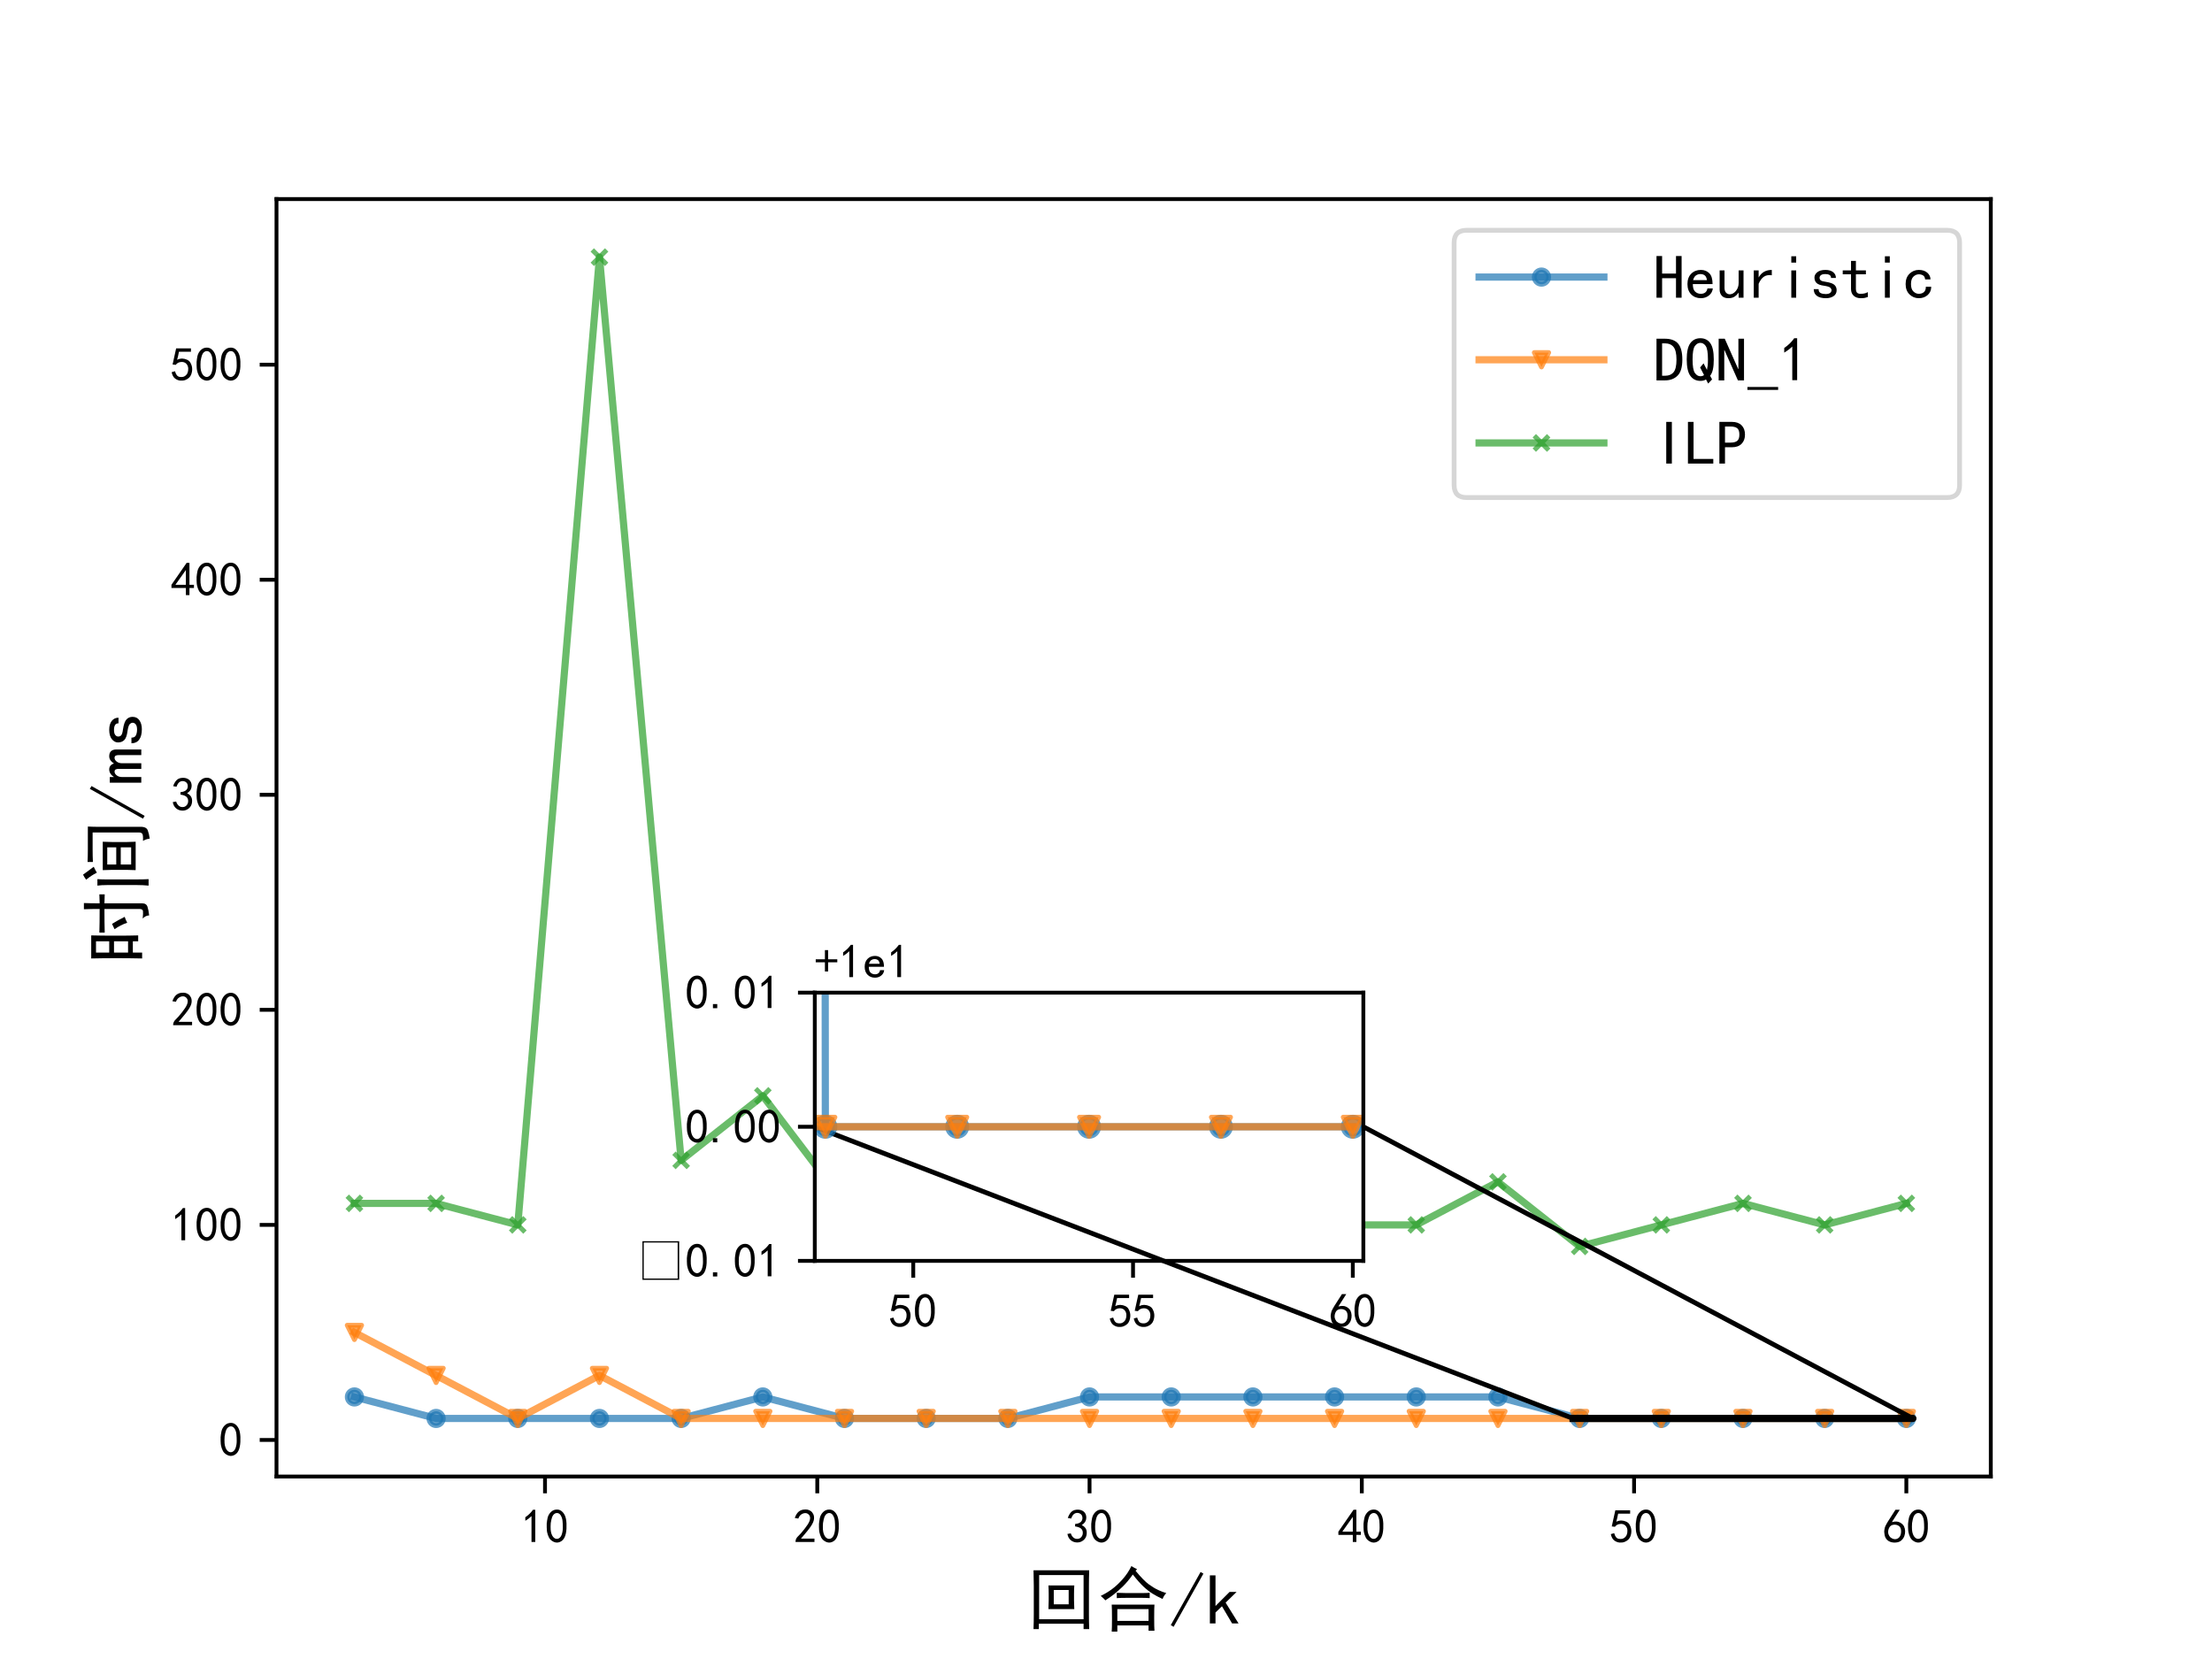 <?xml version="1.0" encoding="utf-8" standalone="no"?>
<!DOCTYPE svg PUBLIC "-//W3C//DTD SVG 1.1//EN"
  "http://www.w3.org/Graphics/SVG/1.1/DTD/svg11.dtd">
<!-- Created with matplotlib (http://matplotlib.org/) -->
<svg height="345.6pt" version="1.1" viewBox="0 0 460.8 345.6" width="460.8pt" xmlns="http://www.w3.org/2000/svg" xmlns:xlink="http://www.w3.org/1999/xlink">
 <defs>
  <style type="text/css">
*{stroke-linecap:butt;stroke-linejoin:round;}
  </style>
 </defs>
 <g id="figure_1">
  <g id="patch_1">
   <path d="M 0 345.6 
L 460.8 345.6 
L 460.8 0 
L 0 0 
z
" style="fill:#ffffff;"/>
  </g>
  <g id="axes_1">
   <g id="patch_2">
    <path d="M 57.6 307.584 
L 414.72 307.584 
L 414.72 41.472 
L 57.6 41.472 
z
" style="fill:#ffffff;"/>
   </g>
   <g id="matplotlib.axis_1">
    <g id="xtick_1">
     <g id="line2d_1">
      <defs>
       <path d="M 0 0 
L 0 3.5 
" id="m0e084c07a0" style="stroke:#000000;stroke-width:0.8;"/>
      </defs>
      <g>
       <use style="stroke:#000000;stroke-width:0.8;" x="113.535" xlink:href="#m0e084c07a0" y="307.584"/>
      </g>
     </g>
     <g id="text_1">
      <!-- 10 -->
      <defs>
       <path d="M 21.875 56.25 
Q 16.797 51.172 8.984 46.484 
L 8.984 53.906 
Q 18.75 60.547 25 69.531 
L 29.688 69.531 
L 29.688 2.344 
L 21.875 2.344 
z
" id="SimHei-31"/>
       <path d="M 3.125 29.297 
Q 3.906 50 6.438 56.047 
Q 8.984 62.109 13.672 66.016 
Q 18.359 69.922 25.188 69.922 
Q 32.031 69.922 37.109 64.25 
Q 42.188 58.594 43.75 50 
Q 45.312 41.406 44.719 30.266 
Q 44.141 19.141 40.812 12.109 
Q 37.5 5.078 30.859 2.344 
Q 24.219 -0.391 17.578 2.922 
Q 10.938 6.25 8.203 11.719 
Q 5.469 17.188 4.297 23.234 
Q 3.125 29.297 3.906 50 
z
M 12.891 52.734 
Q 10.547 31.25 12.5 22.844 
Q 14.453 14.453 18.938 10.938 
Q 23.438 7.422 28.125 9.562 
Q 32.812 11.719 34.953 18.156 
Q 37.109 24.609 37.109 32.219 
Q 37.109 39.844 36.516 46.094 
Q 35.938 52.344 33 57.422 
Q 30.078 62.5 25.188 62.688 
Q 20.312 62.891 16.594 57.812 
Q 12.891 52.734 10.547 31.25 
z
" id="SimHei-30"/>
      </defs>
      <g transform="translate(108.535 321.459)scale(0.1 -0.1)">
       <use xlink:href="#SimHei-31"/>
       <use x="50" xlink:href="#SimHei-30"/>
      </g>
     </g>
    </g>
    <g id="xtick_2">
     <g id="line2d_2">
      <g>
       <use style="stroke:#000000;stroke-width:0.8;" x="170.254" xlink:href="#m0e084c07a0" y="307.584"/>
      </g>
     </g>
     <g id="text_2">
      <!-- 20 -->
      <defs>
       <path d="M 4.688 3.906 
Q 5.078 9.766 10.156 14.453 
Q 15.234 19.141 23.047 29.094 
Q 30.859 39.062 33.203 44.531 
Q 35.547 50 34.953 53.906 
Q 34.375 57.812 31.25 60.344 
Q 28.125 62.891 24.016 62.5 
Q 19.922 62.109 16.203 59.375 
Q 12.5 56.641 10.547 51.172 
L 3.125 52.344 
Q 6.25 61.328 11.125 65.422 
Q 16.016 69.531 22.656 69.922 
Q 26.562 70.312 29.688 69.719 
Q 32.812 69.141 36.125 66.984 
Q 39.453 64.844 41.594 60.547 
Q 43.75 56.25 43.156 50.188 
Q 42.578 44.141 37.109 35.734 
Q 31.641 27.344 16.016 9.375 
L 44.141 9.375 
L 44.141 2.344 
L 4.688 2.344 
z
" id="SimHei-32"/>
      </defs>
      <g transform="translate(165.254 321.459)scale(0.1 -0.1)">
       <use xlink:href="#SimHei-32"/>
       <use x="50" xlink:href="#SimHei-30"/>
      </g>
     </g>
    </g>
    <g id="xtick_3">
     <g id="line2d_3">
      <g>
       <use style="stroke:#000000;stroke-width:0.8;" x="226.972" xlink:href="#m0e084c07a0" y="307.584"/>
      </g>
     </g>
     <g id="text_3">
      <!-- 30 -->
      <defs>
       <path d="M 3.906 19.141 
L 10.938 20.312 
Q 12.5 15.234 16.016 11.906 
Q 19.531 8.594 24.797 8.781 
Q 30.078 8.984 33.203 13.078 
Q 36.328 17.188 35.938 22.453 
Q 35.547 27.734 31.828 30.656 
Q 28.125 33.594 19.922 34.766 
L 19.922 39.844 
Q 28.125 40.625 31.828 44.141 
Q 35.547 47.656 35.156 53.312 
Q 34.766 58.984 30.078 61.516 
Q 25.391 64.062 20.109 62.109 
Q 14.844 60.156 11.719 51.172 
L 4.688 52.344 
Q 7.031 59.375 11.125 64.062 
Q 15.234 68.75 22.266 69.531 
Q 29.297 70.312 34.562 67.766 
Q 39.844 65.234 41.984 59.953 
Q 44.141 54.688 42.578 48.438 
Q 41.016 42.188 33.594 37.5 
Q 39.062 35.156 41.984 30.469 
Q 44.922 25.781 43.938 18.156 
Q 42.969 10.547 37.109 5.859 
Q 31.25 1.172 23.828 1.359 
Q 16.406 1.562 10.938 6.047 
Q 5.469 10.547 3.906 19.141 
z
" id="SimHei-33"/>
      </defs>
      <g transform="translate(221.972 321.459)scale(0.1 -0.1)">
       <use xlink:href="#SimHei-33"/>
       <use x="50" xlink:href="#SimHei-30"/>
      </g>
     </g>
    </g>
    <g id="xtick_4">
     <g id="line2d_4">
      <g>
       <use style="stroke:#000000;stroke-width:0.8;" x="283.69" xlink:href="#m0e084c07a0" y="307.584"/>
      </g>
     </g>
     <g id="text_4">
      <!-- 40 -->
      <defs>
       <path d="M 31.25 17.188 
L 1.172 17.188 
L 1.172 23.828 
L 32.812 69.531 
L 38.672 69.531 
L 38.672 23.828 
L 48.047 23.828 
L 48.047 17.188 
L 38.672 17.188 
L 38.672 2.344 
L 31.25 2.344 
z
M 31.25 23.828 
L 31.25 54.688 
L 9.375 23.828 
z
" id="SimHei-34"/>
      </defs>
      <g transform="translate(278.69 321.459)scale(0.1 -0.1)">
       <use xlink:href="#SimHei-34"/>
       <use x="50" xlink:href="#SimHei-30"/>
      </g>
     </g>
    </g>
    <g id="xtick_5">
     <g id="line2d_5">
      <g>
       <use style="stroke:#000000;stroke-width:0.8;" x="340.408" xlink:href="#m0e084c07a0" y="307.584"/>
      </g>
     </g>
     <g id="text_5">
      <!-- 50 -->
      <defs>
       <path d="M 8.594 20.703 
Q 11.328 10.156 17.969 8.984 
Q 24.609 7.812 28.703 10.344 
Q 32.812 12.891 34.562 16.984 
Q 36.328 21.094 36.125 26.172 
Q 35.938 31.25 33.391 34.766 
Q 30.859 38.281 26.953 39.453 
Q 23.047 40.625 18.156 39.453 
Q 13.281 38.281 10.156 33.984 
L 3.516 34.766 
Q 4.297 37.109 10.938 68.359 
L 41.797 68.359 
L 41.797 61.328 
L 16.797 61.328 
Q 14.844 50.781 12.891 44.531 
Q 18.75 47.266 23.828 47.062 
Q 28.906 46.875 33.594 44.719 
Q 38.281 42.578 40.422 38.859 
Q 42.578 35.156 43.547 31.438 
Q 44.531 27.734 44.328 23.438 
Q 44.141 19.141 42.578 14.641 
Q 41.016 10.156 37.891 7.219 
Q 34.766 4.297 30.266 2.531 
Q 25.781 0.781 19.922 1.172 
Q 14.062 1.562 8.781 5.469 
Q 3.516 9.375 1.562 18.75 
z
" id="SimHei-35"/>
      </defs>
      <g transform="translate(335.408 321.459)scale(0.1 -0.1)">
       <use xlink:href="#SimHei-35"/>
       <use x="50" xlink:href="#SimHei-30"/>
      </g>
     </g>
    </g>
    <g id="xtick_6">
     <g id="line2d_6">
      <g>
       <use style="stroke:#000000;stroke-width:0.8;" x="397.126" xlink:href="#m0e084c07a0" y="307.584"/>
      </g>
     </g>
     <g id="text_6">
      <!-- 60 -->
      <defs>
       <path d="M 3.516 19.531 
Q 4.297 30.859 6.047 34.766 
Q 7.812 38.672 11.328 44.531 
L 27.344 69.531 
L 36.328 69.531 
L 19.922 43.75 
Q 30.469 46.484 36.719 42.969 
Q 42.969 39.453 45.109 34.953 
Q 47.266 30.469 47.453 25.188 
Q 47.656 19.922 45.891 14.844 
Q 44.141 9.766 39.641 5.656 
Q 35.156 1.562 27.141 1.172 
Q 19.141 0.781 13.469 4.094 
Q 7.812 7.422 5.656 13.469 
Q 3.516 19.531 4.297 30.859 
z
M 12.5 16.016 
Q 19.531 8.594 25.391 8.203 
Q 31.25 7.812 35.156 12.109 
Q 39.062 16.406 39.062 24.609 
Q 39.062 32.812 34.172 35.938 
Q 29.297 39.062 23.234 38.281 
Q 17.188 37.5 14.453 32.422 
Q 11.719 27.344 12.109 21.672 
Q 12.5 16.016 19.531 8.594 
z
" id="SimHei-36"/>
      </defs>
      <g transform="translate(392.126 321.459)scale(0.1 -0.1)">
       <use xlink:href="#SimHei-36"/>
       <use x="50" xlink:href="#SimHei-30"/>
      </g>
     </g>
    </g>
    <g id="text_7">
     <!-- 回合/k -->
     <defs>
      <path d="M 88.281 75.781 
Q 87.891 64.453 87.891 53.906 
L 87.891 14.844 
Q 87.891 4.688 88.281 -5.859 
L 80.469 -5.859 
L 80.469 1.562 
L 18.359 1.562 
L 18.359 -5.859 
L 10.938 -5.859 
Q 11.328 3.906 11.328 14.844 
L 11.328 53.906 
Q 11.328 64.062 10.938 75.781 
L 88.281 75.781 
z
M 80.469 7.812 
L 80.469 69.141 
L 18.75 69.141 
L 18.75 7.812 
z
M 67.578 54.688 
Q 67.188 48.828 67.188 42.969 
L 67.188 33.984 
Q 67.188 28.906 67.578 21.875 
L 31.641 21.875 
Q 32.031 28.906 32.031 33.984 
L 32.031 43.75 
Q 32.031 49.219 31.641 54.688 
L 67.578 54.688 
z
M 59.766 28.516 
L 59.766 48.438 
L 39.062 48.438 
L 39.062 28.516 
z
" id="SimHei-56de"/>
      <path d="M 78.906 28.125 
Q 78.516 24.219 78.516 10.156 
Q 78.516 -3.906 78.906 -8.203 
L 70.703 -8.203 
L 70.703 -0.781 
L 27.344 -0.781 
L 27.344 -9.375 
L 19.531 -9.375 
Q 19.922 -4.688 19.922 8.594 
Q 19.922 22.266 19.531 28.125 
L 78.906 28.125 
z
M 52.734 75 
Q 64.062 61.328 71.094 56.25 
Q 78.125 51.172 83.984 48.438 
Q 89.844 45.703 95.312 44.141 
Q 91.406 39.844 90.234 35.938 
Q 82.422 39.453 76.172 43.359 
Q 69.922 47.266 63.469 53.312 
Q 57.031 59.375 48.828 69.922 
Q 41.406 59.375 34.172 52.531 
Q 26.953 45.703 21.875 41.797 
Q 16.797 37.891 10.547 33.984 
Q 9.766 35.547 4.297 40.234 
Q 12.5 44.141 19.922 49.609 
Q 27.344 55.078 34.766 63.469 
Q 42.188 71.875 46.875 81.641 
Q 51.172 78.906 54.688 77.344 
z
M 70.703 5.469 
L 70.703 21.875 
L 27.344 21.875 
L 27.344 5.469 
z
M 61.328 44.141 
Q 67.578 44.141 72.266 44.531 
L 72.266 37.109 
Q 67.188 37.5 61.719 37.5 
L 39.844 37.5 
Q 31.641 37.5 26.562 37.109 
L 26.562 44.531 
Q 33.984 44.141 39.844 44.141 
z
" id="SimHei-5408"/>
      <path d="M 46.875 71.094 
L 5.469 -2.734 
L 1.562 -0.391 
L 42.969 73.438 
z
" id="SimHei-2f"/>
      <path d="M 45.703 1.953 
L 36.719 1.953 
L 22.656 25.781 
L 13.672 17.188 
L 13.672 1.953 
L 5.859 1.953 
L 5.859 68.75 
L 13.672 68.75 
L 13.672 26.172 
L 33.203 45.703 
L 42.969 45.703 
L 27.734 30.859 
z
" id="SimHei-6b"/>
     </defs>
     <g transform="translate(213.66 338.486)scale(0.15 -0.15)">
      <use xlink:href="#SimHei-56de"/>
      <use x="100" xlink:href="#SimHei-5408"/>
      <use x="200" xlink:href="#SimHei-2f"/>
      <use x="250" xlink:href="#SimHei-6b"/>
     </g>
    </g>
   </g>
   <g id="matplotlib.axis_2">
    <g id="ytick_1">
     <g id="line2d_7">
      <defs>
       <path d="M 0 0 
L -3.5 0 
" id="m5153fe7056" style="stroke:#000000;stroke-width:0.8;"/>
      </defs>
      <g>
       <use style="stroke:#000000;stroke-width:0.8;" x="57.6" xlink:href="#m5153fe7056" y="299.968"/>
      </g>
     </g>
     <g id="text_8">
      <!-- 0 -->
      <g transform="translate(45.6 303.406)scale(0.1 -0.1)">
       <use xlink:href="#SimHei-30"/>
      </g>
     </g>
    </g>
    <g id="ytick_2">
     <g id="line2d_8">
      <g>
       <use style="stroke:#000000;stroke-width:0.8;" x="57.6" xlink:href="#m5153fe7056" y="255.168"/>
      </g>
     </g>
     <g id="text_9">
      <!-- 100 -->
      <g transform="translate(35.6 258.606)scale(0.1 -0.1)">
       <use xlink:href="#SimHei-31"/>
       <use x="50" xlink:href="#SimHei-30"/>
       <use x="100" xlink:href="#SimHei-30"/>
      </g>
     </g>
    </g>
    <g id="ytick_3">
     <g id="line2d_9">
      <g>
       <use style="stroke:#000000;stroke-width:0.8;" x="57.6" xlink:href="#m5153fe7056" y="210.368"/>
      </g>
     </g>
     <g id="text_10">
      <!-- 200 -->
      <g transform="translate(35.6 213.805)scale(0.1 -0.1)">
       <use xlink:href="#SimHei-32"/>
       <use x="50" xlink:href="#SimHei-30"/>
       <use x="100" xlink:href="#SimHei-30"/>
      </g>
     </g>
    </g>
    <g id="ytick_4">
     <g id="line2d_10">
      <g>
       <use style="stroke:#000000;stroke-width:0.8;" x="57.6" xlink:href="#m5153fe7056" y="165.568"/>
      </g>
     </g>
     <g id="text_11">
      <!-- 300 -->
      <g transform="translate(35.6 169.006)scale(0.1 -0.1)">
       <use xlink:href="#SimHei-33"/>
       <use x="50" xlink:href="#SimHei-30"/>
       <use x="100" xlink:href="#SimHei-30"/>
      </g>
     </g>
    </g>
    <g id="ytick_5">
     <g id="line2d_11">
      <g>
       <use style="stroke:#000000;stroke-width:0.8;" x="57.6" xlink:href="#m5153fe7056" y="120.768"/>
      </g>
     </g>
     <g id="text_12">
      <!-- 400 -->
      <g transform="translate(35.6 124.206)scale(0.1 -0.1)">
       <use xlink:href="#SimHei-34"/>
       <use x="50" xlink:href="#SimHei-30"/>
       <use x="100" xlink:href="#SimHei-30"/>
      </g>
     </g>
    </g>
    <g id="ytick_6">
     <g id="line2d_12">
      <g>
       <use style="stroke:#000000;stroke-width:0.8;" x="57.6" xlink:href="#m5153fe7056" y="75.968"/>
      </g>
     </g>
     <g id="text_13">
      <!-- 500 -->
      <g transform="translate(35.6 79.406)scale(0.1 -0.1)">
       <use xlink:href="#SimHei-35"/>
       <use x="50" xlink:href="#SimHei-30"/>
       <use x="100" xlink:href="#SimHei-30"/>
      </g>
     </g>
    </g>
    <g id="text_14">
     <!-- 时间/ms -->
     <defs>
      <path d="M 39.453 71.484 
Q 39.062 57.422 39.062 37.5 
Q 39.062 17.578 39.453 6.25 
L 31.25 6.25 
L 31.25 13.672 
L 15.625 13.672 
L 15.625 0.781 
L 7.422 0.781 
Q 7.812 18.75 7.812 36.719 
Q 7.812 55.078 7.422 71.484 
L 39.453 71.484 
z
M 76.172 59.766 
Q 76.172 71.484 75.781 81.641 
L 84.375 81.641 
Q 83.984 71.484 83.984 59.766 
Q 89.844 59.766 96.484 60.156 
L 96.484 52.734 
Q 89.844 53.125 83.984 53.125 
L 83.984 0.781 
Q 83.984 -5.078 79.297 -6.641 
Q 74.609 -8.203 67.188 -8.984 
Q 67.188 -4.297 62.891 0 
Q 70.312 -0.781 73.234 -0.391 
Q 76.172 0 76.172 4.688 
L 76.172 53.125 
Q 56.641 53.125 43.359 52.734 
L 43.359 60.156 
Q 55.859 59.766 76.172 59.766 
z
M 31.25 20.312 
L 31.25 39.844 
L 15.625 39.844 
L 15.625 20.312 
z
M 31.25 46.484 
L 31.25 64.844 
L 15.625 64.844 
L 15.625 46.484 
z
M 55.469 42.578 
Q 60.547 34.375 65.234 25 
Q 61.328 23.828 57.031 21.484 
Q 53.906 30.859 48.047 39.062 
Q 51.562 40.625 55.469 42.578 
z
" id="SimHei-65f6"/>
      <path d="M 69.531 55.469 
Q 69.141 48.047 69.141 42.578 
L 69.141 21.875 
Q 69.141 16.797 69.531 9.766 
L 30.078 9.766 
Q 30.469 16.797 30.469 22.266 
L 30.469 42.578 
Q 30.469 48.047 30.078 55.469 
L 69.531 55.469 
z
M 90.625 76.172 
Q 90.234 68.75 90.234 61.328 
L 90.234 3.906 
Q 90.625 -5.078 85.344 -7.031 
Q 80.078 -8.984 73.828 -9.766 
Q 73.438 -5.078 70.703 -0.391 
Q 78.125 -0.781 80.266 0.391 
Q 82.422 1.562 82.422 5.469 
L 82.422 69.531 
L 58.984 69.531 
Q 49.609 69.531 41.406 69.141 
L 41.406 76.562 
Q 49.609 76.172 58.984 76.172 
z
M 8.594 -8.203 
Q 9.375 -0.391 9.375 8.203 
L 9.375 49.219 
Q 9.375 57.422 8.594 62.891 
L 17.578 62.891 
Q 17.188 57.031 17.188 51.562 
L 17.188 7.812 
Q 17.188 0 17.578 -8.203 
z
M 61.719 16.016 
L 61.719 30.469 
L 37.891 30.469 
L 37.891 16.016 
z
M 61.719 36.719 
L 61.719 49.219 
L 37.891 49.219 
L 37.891 36.719 
z
M 23.828 82.812 
Q 27.344 78.125 34.766 67.969 
Q 30.469 66.016 26.562 63.672 
Q 22.656 71.484 16.797 78.516 
Q 21.094 81.641 23.828 82.812 
z
" id="SimHei-95f4"/>
      <path d="M 47.656 1.953 
L 39.844 1.953 
L 39.844 33.594 
Q 39.844 35.938 39.062 37.5 
Q 38.281 39.062 35.938 39.062 
Q 33.203 39.062 30.859 36.125 
Q 28.516 33.203 28.516 28.516 
L 28.516 1.953 
L 20.703 1.953 
L 20.703 33.594 
Q 20.703 35.938 19.922 37.5 
Q 19.141 39.062 16.797 39.062 
Q 14.062 39.062 11.719 36.125 
Q 9.375 33.203 9.375 28.516 
L 9.375 1.953 
L 1.562 1.953 
L 1.562 45.703 
L 9.375 45.703 
L 9.375 39.844 
Q 11.328 42.969 14.062 44.719 
Q 16.797 46.484 19.922 46.484 
Q 23.047 46.484 25.188 44.719 
Q 27.344 42.969 28.125 39.844 
Q 30.078 42.969 32.609 44.719 
Q 35.156 46.484 38.281 46.484 
Q 42.969 46.484 45.312 43.938 
Q 47.656 41.406 47.656 36.719 
z
" id="SimHei-6d"/>
      <path d="M 42.969 14.062 
Q 42.969 7.812 38.078 4.484 
Q 33.203 1.172 25.781 1.172 
Q 16.406 1.172 11.328 4.875 
Q 6.25 8.594 6.25 15.625 
L 14.062 15.625 
Q 14.062 10.938 17.375 9.375 
Q 20.703 7.812 25.391 7.812 
Q 30.078 7.812 32.422 9.562 
Q 34.766 11.328 34.766 14.062 
Q 34.766 16.016 32.812 17.969 
Q 30.859 19.922 23.047 21.094 
Q 14.062 22.266 10.734 25.578 
Q 7.422 28.906 7.422 34.375 
Q 7.422 39.062 11.906 42.766 
Q 16.406 46.484 25 46.484 
Q 32.812 46.484 37.297 42.969 
Q 41.797 39.453 41.797 33.594 
L 33.984 33.594 
Q 33.984 37.109 31.438 38.469 
Q 28.906 39.844 25 39.844 
Q 19.922 39.844 17.766 38.078 
Q 15.625 36.328 15.625 33.984 
Q 15.625 31.25 17.578 29.688 
Q 19.531 28.125 25.781 27.344 
Q 35.938 25.781 39.453 22.453 
Q 42.969 19.141 42.969 14.062 
z
" id="SimHei-73"/>
     </defs>
     <g transform="translate(29.725 200.778)rotate(-90)scale(0.15 -0.15)">
      <use xlink:href="#SimHei-65f6"/>
      <use x="100" xlink:href="#SimHei-95f4"/>
      <use x="200" xlink:href="#SimHei-2f"/>
      <use x="250" xlink:href="#SimHei-6d"/>
      <use x="300" xlink:href="#SimHei-73"/>
     </g>
    </g>
   </g>
   <g id="line2d_13">
    <path clip-path="url(#p7772db7848)" d="M 73.833 291.008 
L 90.848 295.488 
L 107.864 295.488 
L 124.879 295.488 
L 141.894 295.488 
L 158.91 291.008 
L 175.925 295.488 
L 192.941 295.488 
L 209.956 295.488 
L 226.972 291.008 
L 243.987 291.008 
L 261.003 291.008 
L 278.018 291.008 
L 295.033 291.008 
L 312.049 291.008 
L 329.064 295.488 
L 346.08 295.488 
L 363.095 295.488 
L 380.111 295.488 
L 397.126 295.488 
" style="fill:none;stroke:#1f77b4;stroke-linecap:square;stroke-opacity:0.7;stroke-width:1.5;"/>
    <defs>
     <path d="M 0 1.5 
C 0.398 1.5 0.779 1.342 1.061 1.061 
C 1.342 0.779 1.5 0.398 1.5 0 
C 1.5 -0.398 1.342 -0.779 1.061 -1.061 
C 0.779 -1.342 0.398 -1.5 0 -1.5 
C -0.398 -1.5 -0.779 -1.342 -1.061 -1.061 
C -1.342 -0.779 -1.5 -0.398 -1.5 0 
C -1.5 0.398 -1.342 0.779 -1.061 1.061 
C -0.779 1.342 -0.398 1.5 0 1.5 
z
" id="md692f6d3b7" style="stroke:#1f77b4;stroke-opacity:0.7;"/>
    </defs>
    <g clip-path="url(#p7772db7848)">
     <use style="fill:#1f77b4;fill-opacity:0.7;stroke:#1f77b4;stroke-opacity:0.7;" x="73.833" xlink:href="#md692f6d3b7" y="291.008"/>
     <use style="fill:#1f77b4;fill-opacity:0.7;stroke:#1f77b4;stroke-opacity:0.7;" x="90.848" xlink:href="#md692f6d3b7" y="295.488"/>
     <use style="fill:#1f77b4;fill-opacity:0.7;stroke:#1f77b4;stroke-opacity:0.7;" x="107.864" xlink:href="#md692f6d3b7" y="295.488"/>
     <use style="fill:#1f77b4;fill-opacity:0.7;stroke:#1f77b4;stroke-opacity:0.7;" x="124.879" xlink:href="#md692f6d3b7" y="295.488"/>
     <use style="fill:#1f77b4;fill-opacity:0.7;stroke:#1f77b4;stroke-opacity:0.7;" x="141.894" xlink:href="#md692f6d3b7" y="295.488"/>
     <use style="fill:#1f77b4;fill-opacity:0.7;stroke:#1f77b4;stroke-opacity:0.7;" x="158.91" xlink:href="#md692f6d3b7" y="291.008"/>
     <use style="fill:#1f77b4;fill-opacity:0.7;stroke:#1f77b4;stroke-opacity:0.7;" x="175.925" xlink:href="#md692f6d3b7" y="295.488"/>
     <use style="fill:#1f77b4;fill-opacity:0.7;stroke:#1f77b4;stroke-opacity:0.7;" x="192.941" xlink:href="#md692f6d3b7" y="295.488"/>
     <use style="fill:#1f77b4;fill-opacity:0.7;stroke:#1f77b4;stroke-opacity:0.7;" x="209.956" xlink:href="#md692f6d3b7" y="295.488"/>
     <use style="fill:#1f77b4;fill-opacity:0.7;stroke:#1f77b4;stroke-opacity:0.7;" x="226.972" xlink:href="#md692f6d3b7" y="291.008"/>
     <use style="fill:#1f77b4;fill-opacity:0.7;stroke:#1f77b4;stroke-opacity:0.7;" x="243.987" xlink:href="#md692f6d3b7" y="291.008"/>
     <use style="fill:#1f77b4;fill-opacity:0.7;stroke:#1f77b4;stroke-opacity:0.7;" x="261.003" xlink:href="#md692f6d3b7" y="291.008"/>
     <use style="fill:#1f77b4;fill-opacity:0.7;stroke:#1f77b4;stroke-opacity:0.7;" x="278.018" xlink:href="#md692f6d3b7" y="291.008"/>
     <use style="fill:#1f77b4;fill-opacity:0.7;stroke:#1f77b4;stroke-opacity:0.7;" x="295.033" xlink:href="#md692f6d3b7" y="291.008"/>
     <use style="fill:#1f77b4;fill-opacity:0.7;stroke:#1f77b4;stroke-opacity:0.7;" x="312.049" xlink:href="#md692f6d3b7" y="291.008"/>
     <use style="fill:#1f77b4;fill-opacity:0.7;stroke:#1f77b4;stroke-opacity:0.7;" x="329.064" xlink:href="#md692f6d3b7" y="295.488"/>
     <use style="fill:#1f77b4;fill-opacity:0.7;stroke:#1f77b4;stroke-opacity:0.7;" x="346.08" xlink:href="#md692f6d3b7" y="295.488"/>
     <use style="fill:#1f77b4;fill-opacity:0.7;stroke:#1f77b4;stroke-opacity:0.7;" x="363.095" xlink:href="#md692f6d3b7" y="295.488"/>
     <use style="fill:#1f77b4;fill-opacity:0.7;stroke:#1f77b4;stroke-opacity:0.7;" x="380.111" xlink:href="#md692f6d3b7" y="295.488"/>
     <use style="fill:#1f77b4;fill-opacity:0.7;stroke:#1f77b4;stroke-opacity:0.7;" x="397.126" xlink:href="#md692f6d3b7" y="295.488"/>
    </g>
   </g>
   <g id="line2d_14">
    <path clip-path="url(#p7772db7848)" d="M 73.833 277.568 
L 90.848 286.528 
L 107.864 295.488 
L 124.879 286.528 
L 141.894 295.488 
L 158.91 295.488 
L 175.925 295.488 
L 192.941 295.488 
L 209.956 295.488 
L 226.972 295.488 
L 243.987 295.488 
L 261.003 295.488 
L 278.018 295.488 
L 295.033 295.488 
L 312.049 295.488 
L 329.064 295.488 
L 346.08 295.488 
L 363.095 295.488 
L 380.111 295.488 
L 397.126 295.488 
" style="fill:none;stroke:#ff7f0e;stroke-linecap:square;stroke-opacity:0.7;stroke-width:1.5;"/>
    <defs>
     <path d="M -0 1.5 
L 1.5 -1.5 
L -1.5 -1.5 
z
" id="m1448c0a2f8" style="stroke:#ff7f0e;stroke-linejoin:miter;stroke-opacity:0.7;"/>
    </defs>
    <g clip-path="url(#p7772db7848)">
     <use style="fill:#ff7f0e;fill-opacity:0.7;stroke:#ff7f0e;stroke-linejoin:miter;stroke-opacity:0.7;" x="73.833" xlink:href="#m1448c0a2f8" y="277.568"/>
     <use style="fill:#ff7f0e;fill-opacity:0.7;stroke:#ff7f0e;stroke-linejoin:miter;stroke-opacity:0.7;" x="90.848" xlink:href="#m1448c0a2f8" y="286.528"/>
     <use style="fill:#ff7f0e;fill-opacity:0.7;stroke:#ff7f0e;stroke-linejoin:miter;stroke-opacity:0.7;" x="107.864" xlink:href="#m1448c0a2f8" y="295.488"/>
     <use style="fill:#ff7f0e;fill-opacity:0.7;stroke:#ff7f0e;stroke-linejoin:miter;stroke-opacity:0.7;" x="124.879" xlink:href="#m1448c0a2f8" y="286.528"/>
     <use style="fill:#ff7f0e;fill-opacity:0.7;stroke:#ff7f0e;stroke-linejoin:miter;stroke-opacity:0.7;" x="141.894" xlink:href="#m1448c0a2f8" y="295.488"/>
     <use style="fill:#ff7f0e;fill-opacity:0.7;stroke:#ff7f0e;stroke-linejoin:miter;stroke-opacity:0.7;" x="158.91" xlink:href="#m1448c0a2f8" y="295.488"/>
     <use style="fill:#ff7f0e;fill-opacity:0.7;stroke:#ff7f0e;stroke-linejoin:miter;stroke-opacity:0.7;" x="175.925" xlink:href="#m1448c0a2f8" y="295.488"/>
     <use style="fill:#ff7f0e;fill-opacity:0.7;stroke:#ff7f0e;stroke-linejoin:miter;stroke-opacity:0.7;" x="192.941" xlink:href="#m1448c0a2f8" y="295.488"/>
     <use style="fill:#ff7f0e;fill-opacity:0.7;stroke:#ff7f0e;stroke-linejoin:miter;stroke-opacity:0.7;" x="209.956" xlink:href="#m1448c0a2f8" y="295.488"/>
     <use style="fill:#ff7f0e;fill-opacity:0.7;stroke:#ff7f0e;stroke-linejoin:miter;stroke-opacity:0.7;" x="226.972" xlink:href="#m1448c0a2f8" y="295.488"/>
     <use style="fill:#ff7f0e;fill-opacity:0.7;stroke:#ff7f0e;stroke-linejoin:miter;stroke-opacity:0.7;" x="243.987" xlink:href="#m1448c0a2f8" y="295.488"/>
     <use style="fill:#ff7f0e;fill-opacity:0.7;stroke:#ff7f0e;stroke-linejoin:miter;stroke-opacity:0.7;" x="261.003" xlink:href="#m1448c0a2f8" y="295.488"/>
     <use style="fill:#ff7f0e;fill-opacity:0.7;stroke:#ff7f0e;stroke-linejoin:miter;stroke-opacity:0.7;" x="278.018" xlink:href="#m1448c0a2f8" y="295.488"/>
     <use style="fill:#ff7f0e;fill-opacity:0.7;stroke:#ff7f0e;stroke-linejoin:miter;stroke-opacity:0.7;" x="295.033" xlink:href="#m1448c0a2f8" y="295.488"/>
     <use style="fill:#ff7f0e;fill-opacity:0.7;stroke:#ff7f0e;stroke-linejoin:miter;stroke-opacity:0.7;" x="312.049" xlink:href="#m1448c0a2f8" y="295.488"/>
     <use style="fill:#ff7f0e;fill-opacity:0.7;stroke:#ff7f0e;stroke-linejoin:miter;stroke-opacity:0.7;" x="329.064" xlink:href="#m1448c0a2f8" y="295.488"/>
     <use style="fill:#ff7f0e;fill-opacity:0.7;stroke:#ff7f0e;stroke-linejoin:miter;stroke-opacity:0.7;" x="346.08" xlink:href="#m1448c0a2f8" y="295.488"/>
     <use style="fill:#ff7f0e;fill-opacity:0.7;stroke:#ff7f0e;stroke-linejoin:miter;stroke-opacity:0.7;" x="363.095" xlink:href="#m1448c0a2f8" y="295.488"/>
     <use style="fill:#ff7f0e;fill-opacity:0.7;stroke:#ff7f0e;stroke-linejoin:miter;stroke-opacity:0.7;" x="380.111" xlink:href="#m1448c0a2f8" y="295.488"/>
     <use style="fill:#ff7f0e;fill-opacity:0.7;stroke:#ff7f0e;stroke-linejoin:miter;stroke-opacity:0.7;" x="397.126" xlink:href="#m1448c0a2f8" y="295.488"/>
    </g>
   </g>
   <g id="line2d_15">
    <path clip-path="url(#p7772db7848)" d="M 73.833 250.688 
L 90.848 250.688 
L 107.864 255.168 
L 124.879 53.568 
L 141.894 241.728 
L 158.91 228.288 
L 175.925 250.688 
L 192.941 255.168 
L 209.956 259.648 
L 226.972 223.808 
L 243.987 250.688 
L 261.003 259.648 
L 278.018 255.168 
L 295.033 255.168 
L 312.049 246.208 
L 329.064 259.648 
L 346.08 255.168 
L 363.095 250.688 
L 380.111 255.168 
L 397.126 250.688 
" style="fill:none;stroke:#2ca02c;stroke-linecap:square;stroke-opacity:0.7;stroke-width:1.5;"/>
    <defs>
     <path d="M -1.5 1.5 
L 1.5 -1.5 
M -1.5 -1.5 
L 1.5 1.5 
" id="m064c0e3ded" style="stroke:#2ca02c;stroke-opacity:0.7;"/>
    </defs>
    <g clip-path="url(#p7772db7848)">
     <use style="fill:#2ca02c;fill-opacity:0.7;stroke:#2ca02c;stroke-opacity:0.7;" x="73.833" xlink:href="#m064c0e3ded" y="250.688"/>
     <use style="fill:#2ca02c;fill-opacity:0.7;stroke:#2ca02c;stroke-opacity:0.7;" x="90.848" xlink:href="#m064c0e3ded" y="250.688"/>
     <use style="fill:#2ca02c;fill-opacity:0.7;stroke:#2ca02c;stroke-opacity:0.7;" x="107.864" xlink:href="#m064c0e3ded" y="255.168"/>
     <use style="fill:#2ca02c;fill-opacity:0.7;stroke:#2ca02c;stroke-opacity:0.7;" x="124.879" xlink:href="#m064c0e3ded" y="53.568"/>
     <use style="fill:#2ca02c;fill-opacity:0.7;stroke:#2ca02c;stroke-opacity:0.7;" x="141.894" xlink:href="#m064c0e3ded" y="241.728"/>
     <use style="fill:#2ca02c;fill-opacity:0.7;stroke:#2ca02c;stroke-opacity:0.7;" x="158.91" xlink:href="#m064c0e3ded" y="228.288"/>
     <use style="fill:#2ca02c;fill-opacity:0.7;stroke:#2ca02c;stroke-opacity:0.7;" x="175.925" xlink:href="#m064c0e3ded" y="250.688"/>
     <use style="fill:#2ca02c;fill-opacity:0.7;stroke:#2ca02c;stroke-opacity:0.7;" x="192.941" xlink:href="#m064c0e3ded" y="255.168"/>
     <use style="fill:#2ca02c;fill-opacity:0.7;stroke:#2ca02c;stroke-opacity:0.7;" x="209.956" xlink:href="#m064c0e3ded" y="259.648"/>
     <use style="fill:#2ca02c;fill-opacity:0.7;stroke:#2ca02c;stroke-opacity:0.7;" x="226.972" xlink:href="#m064c0e3ded" y="223.808"/>
     <use style="fill:#2ca02c;fill-opacity:0.7;stroke:#2ca02c;stroke-opacity:0.7;" x="243.987" xlink:href="#m064c0e3ded" y="250.688"/>
     <use style="fill:#2ca02c;fill-opacity:0.7;stroke:#2ca02c;stroke-opacity:0.7;" x="261.003" xlink:href="#m064c0e3ded" y="259.648"/>
     <use style="fill:#2ca02c;fill-opacity:0.7;stroke:#2ca02c;stroke-opacity:0.7;" x="278.018" xlink:href="#m064c0e3ded" y="255.168"/>
     <use style="fill:#2ca02c;fill-opacity:0.7;stroke:#2ca02c;stroke-opacity:0.7;" x="295.033" xlink:href="#m064c0e3ded" y="255.168"/>
     <use style="fill:#2ca02c;fill-opacity:0.7;stroke:#2ca02c;stroke-opacity:0.7;" x="312.049" xlink:href="#m064c0e3ded" y="246.208"/>
     <use style="fill:#2ca02c;fill-opacity:0.7;stroke:#2ca02c;stroke-opacity:0.7;" x="329.064" xlink:href="#m064c0e3ded" y="259.648"/>
     <use style="fill:#2ca02c;fill-opacity:0.7;stroke:#2ca02c;stroke-opacity:0.7;" x="346.08" xlink:href="#m064c0e3ded" y="255.168"/>
     <use style="fill:#2ca02c;fill-opacity:0.7;stroke:#2ca02c;stroke-opacity:0.7;" x="363.095" xlink:href="#m064c0e3ded" y="250.688"/>
     <use style="fill:#2ca02c;fill-opacity:0.7;stroke:#2ca02c;stroke-opacity:0.7;" x="380.111" xlink:href="#m064c0e3ded" y="255.168"/>
     <use style="fill:#2ca02c;fill-opacity:0.7;stroke:#2ca02c;stroke-opacity:0.7;" x="397.126" xlink:href="#m064c0e3ded" y="250.688"/>
    </g>
   </g>
   <g id="line2d_16">
    <path clip-path="url(#p7772db7848)" d="M 327.703 295.488 
L 398.487 295.488 
L 398.487 295.488 
L 327.703 295.488 
L 327.703 295.488 
" style="fill:none;stroke:#000000;stroke-linecap:square;stroke-width:1.5;"/>
   </g>
   <g id="patch_3">
    <path d="M 57.6 307.584 
L 57.6 41.472 
" style="fill:none;stroke:#000000;stroke-linecap:square;stroke-linejoin:miter;stroke-width:0.8;"/>
   </g>
   <g id="patch_4">
    <path d="M 414.72 307.584 
L 414.72 41.472 
" style="fill:none;stroke:#000000;stroke-linecap:square;stroke-linejoin:miter;stroke-width:0.8;"/>
   </g>
   <g id="patch_5">
    <path d="M 57.6 307.584 
L 414.72 307.584 
" style="fill:none;stroke:#000000;stroke-linecap:square;stroke-linejoin:miter;stroke-width:0.8;"/>
   </g>
   <g id="patch_6">
    <path d="M 57.6 41.472 
L 414.72 41.472 
" style="fill:none;stroke:#000000;stroke-linecap:square;stroke-linejoin:miter;stroke-width:0.8;"/>
   </g>
   <g id="legend_1">
    <g id="patch_7">
     <path d="M 305.52 103.649 
L 405.62 103.649 
Q 408.22 103.649 408.22 101.049 
L 408.22 50.572 
Q 408.22 47.972 405.62 47.972 
L 305.52 47.972 
Q 302.92 47.972 302.92 50.572 
L 302.92 101.049 
Q 302.92 103.649 305.52 103.649 
z
" style="fill:#ffffff;opacity:0.8;stroke:#cccccc;stroke-linejoin:miter;"/>
    </g>
    <g id="line2d_17">
     <path d="M 308.12 57.722 
L 334.12 57.722 
" style="fill:none;stroke:#1f77b4;stroke-linecap:square;stroke-opacity:0.7;stroke-width:1.5;"/>
    </g>
    <g id="line2d_18">
     <g>
      <use style="fill:#1f77b4;fill-opacity:0.7;stroke:#1f77b4;stroke-opacity:0.7;" x="321.12" xlink:href="#md692f6d3b7" y="57.722"/>
     </g>
    </g>
    <g id="text_15">
     <!-- Heuristic -->
     <defs>
      <path d="M 44.531 1.953 
L 35.547 1.953 
L 35.547 33.203 
L 13.281 33.203 
L 13.281 1.953 
L 4.297 1.953 
L 4.297 68.75 
L 13.281 68.75 
L 13.281 40.625 
L 35.547 40.625 
L 35.547 68.75 
L 44.531 68.75 
z
" id="SimHei-48"/>
      <path d="M 44.531 16.797 
Q 43.75 9.766 38.281 5.469 
Q 32.812 1.172 25.391 1.172 
Q 16.016 1.172 9.953 7.219 
Q 3.906 13.281 3.906 23.828 
Q 3.906 34.375 9.953 40.422 
Q 16.016 46.484 25.391 46.484 
Q 33.594 46.484 38.859 41.203 
Q 44.141 35.938 44.141 23.828 
L 12.5 23.828 
Q 12.5 15.234 16.203 11.719 
Q 19.922 8.203 25.391 8.203 
Q 29.688 8.203 32.422 10.344 
Q 35.156 12.5 35.938 16.797 
z
M 35.156 30.078 
Q 34.375 35.547 31.641 37.688 
Q 28.906 39.844 24.609 39.844 
Q 20.703 39.844 17.578 37.688 
Q 14.453 35.547 12.891 30.078 
z
" id="SimHei-65"/>
      <path d="M 43.75 1.953 
L 35.938 1.953 
L 35.938 10.156 
Q 32.812 5.859 29.094 3.516 
Q 25.391 1.172 19.531 1.172 
Q 12.5 1.172 8.984 5.078 
Q 5.469 8.984 5.469 14.844 
L 5.469 45.703 
L 13.281 45.703 
L 13.281 17.578 
Q 13.281 12.891 15.625 10.156 
Q 17.969 7.422 21.875 7.422 
Q 26.953 7.422 31.438 12.688 
Q 35.938 17.969 35.938 25.781 
L 35.938 45.703 
L 43.75 45.703 
z
" id="SimHei-75"/>
      <path d="M 39.062 37.891 
Q 31.641 39.062 26.562 35.734 
Q 21.484 32.422 17.969 24.219 
L 17.969 1.953 
L 10.156 1.953 
L 10.156 45.703 
L 17.969 45.703 
L 17.969 34.375 
Q 21.484 40.625 26.75 43.547 
Q 32.031 46.484 39.062 46.484 
z
" id="SimHei-72"/>
      <path d="M 28.125 58.203 
L 20.312 58.203 
L 20.312 68.359 
L 28.125 68.359 
z
M 28.125 1.953 
L 20.312 1.953 
L 20.312 45.703 
L 28.125 45.703 
z
" id="SimHei-69"/>
      <path d="M 42.969 3.125 
Q 41.016 2.344 38.469 1.75 
Q 35.938 1.172 31.641 1.172 
Q 24.609 1.172 20.312 5.078 
Q 16.016 8.984 16.016 16.016 
L 16.016 39.453 
L 2.734 39.453 
L 2.734 45.703 
L 16.016 45.703 
L 16.016 60.938 
L 23.828 60.938 
L 23.828 45.703 
L 39.844 45.703 
L 39.844 39.453 
L 23.828 39.453 
L 23.828 15.625 
Q 23.828 12.5 25.391 10.344 
Q 26.953 8.203 31.25 8.203 
Q 35.547 8.203 38.281 8.984 
Q 41.016 9.766 42.969 10.938 
z
" id="SimHei-74"/>
      <path d="M 44.531 19.531 
Q 44.531 11.328 38.859 6.25 
Q 33.203 1.172 24.609 1.172 
Q 16.016 1.172 9.766 7.219 
Q 3.516 13.281 3.516 23.828 
Q 3.516 34.375 9.766 40.422 
Q 16.016 46.484 24.609 46.484 
Q 33.203 46.484 38.281 41.984 
Q 43.359 37.5 43.359 31.25 
L 34.766 31.25 
Q 34.375 35.938 31.438 37.688 
Q 28.516 39.453 24.609 39.453 
Q 19.922 39.453 16.016 35.734 
Q 12.109 32.031 12.109 23.828 
Q 12.109 15.625 16.016 11.906 
Q 19.922 8.203 24.609 8.203 
Q 29.688 8.203 32.812 10.938 
Q 35.938 13.672 35.938 19.531 
z
" id="SimHei-63"/>
     </defs>
     <g transform="translate(344.52 62.272)scale(0.13 -0.13)">
      <use xlink:href="#SimHei-48"/>
      <use x="50" xlink:href="#SimHei-65"/>
      <use x="100" xlink:href="#SimHei-75"/>
      <use x="150" xlink:href="#SimHei-72"/>
      <use x="200" xlink:href="#SimHei-69"/>
      <use x="250" xlink:href="#SimHei-73"/>
      <use x="300" xlink:href="#SimHei-74"/>
      <use x="350" xlink:href="#SimHei-69"/>
      <use x="400" xlink:href="#SimHei-63"/>
     </g>
    </g>
    <g id="line2d_19">
     <path d="M 308.12 74.947 
L 334.12 74.947 
" style="fill:none;stroke:#ff7f0e;stroke-linecap:square;stroke-opacity:0.7;stroke-width:1.5;"/>
    </g>
    <g id="line2d_20">
     <g>
      <use style="fill:#ff7f0e;fill-opacity:0.7;stroke:#ff7f0e;stroke-linejoin:miter;stroke-opacity:0.7;" x="321.12" xlink:href="#m1448c0a2f8" y="74.947"/>
     </g>
    </g>
    <g id="text_16">
     <!-- DQN_1 -->
     <defs>
      <path d="M 45.703 35.156 
Q 45.703 17.188 38.078 9.562 
Q 30.469 1.953 17.578 1.953 
L 4.297 1.953 
L 4.297 68.75 
L 17.578 68.75 
Q 32.031 68.75 38.859 60.938 
Q 45.703 53.125 45.703 35.156 
z
M 36.328 35.156 
Q 36.328 49.609 31.641 55.469 
Q 26.953 61.328 17.578 61.328 
L 13.281 61.328 
L 13.281 9.375 
L 17.578 9.375 
Q 26.953 9.375 31.641 15.031 
Q 36.328 20.703 36.328 35.156 
z
" id="SimHei-44"/>
      <path d="M 46.094 35.547 
Q 46.094 26.172 44.719 19.719 
Q 43.359 13.281 40.234 9.375 
L 43.359 3.516 
L 37.109 -3.125 
L 33.594 3.516 
Q 32.031 2.344 29.688 1.75 
Q 27.344 1.172 24.609 1.172 
Q 14.453 1.172 8.594 9.172 
Q 2.734 17.188 2.734 35.547 
Q 2.734 53.906 8.594 61.719 
Q 14.453 69.531 24.609 69.531 
Q 34.766 69.531 40.422 61.719 
Q 46.094 53.906 46.094 35.547 
z
M 36.719 35.547 
Q 36.719 51.953 33.203 57.031 
Q 29.688 62.109 24.609 62.109 
Q 19.531 62.109 15.812 57.031 
Q 12.109 51.953 12.109 35.547 
Q 12.109 19.141 15.812 13.859 
Q 19.531 8.594 24.609 8.594 
Q 26.562 8.594 28.125 9.172 
Q 29.688 9.766 30.469 10.547 
L 24.219 22.656 
L 29.688 29.297 
L 35.156 18.75 
Q 35.938 22.656 36.328 25.781 
Q 36.719 28.906 36.719 35.547 
z
" id="SimHei-51"/>
      <path d="M 44.531 1.953 
L 34.766 1.953 
L 13.281 50.391 
L 12.891 50.391 
L 12.891 1.953 
L 3.906 1.953 
L 3.906 68.75 
L 13.672 68.75 
L 35.156 20.312 
L 35.547 20.312 
L 35.547 68.75 
L 44.531 68.75 
z
" id="SimHei-4e"/>
      <path d="M 49.219 -13.281 
L 0 -13.281 
L 0 -8.594 
L 49.219 -8.594 
z
" id="SimHei-5f"/>
     </defs>
     <g transform="translate(344.52 79.497)scale(0.13 -0.13)">
      <use xlink:href="#SimHei-44"/>
      <use x="50" xlink:href="#SimHei-51"/>
      <use x="100" xlink:href="#SimHei-4e"/>
      <use x="150" xlink:href="#SimHei-5f"/>
      <use x="200" xlink:href="#SimHei-31"/>
     </g>
    </g>
    <g id="line2d_21">
     <path d="M 308.12 92.274 
L 334.12 92.274 
" style="fill:none;stroke:#2ca02c;stroke-linecap:square;stroke-opacity:0.7;stroke-width:1.5;"/>
    </g>
    <g id="line2d_22">
     <g>
      <use style="fill:#2ca02c;fill-opacity:0.7;stroke:#2ca02c;stroke-opacity:0.7;" x="321.12" xlink:href="#m064c0e3ded" y="92.274"/>
     </g>
    </g>
    <g id="text_17">
     <!-- ILP -->
     <defs>
      <path d="M 28.906 1.953 
L 19.922 1.953 
L 19.922 68.75 
L 28.906 68.75 
z
" id="SimHei-49"/>
      <path d="M 45.312 1.953 
L 4.688 1.953 
L 4.688 68.75 
L 13.672 68.75 
L 13.672 9.375 
L 45.312 9.375 
z
" id="SimHei-4c"/>
      <path d="M 46.094 48.438 
Q 46.094 39.062 40.625 33.594 
Q 35.156 28.125 25.391 28.125 
L 14.062 28.125 
L 14.062 1.953 
L 5.078 1.953 
L 5.078 68.75 
L 25.391 68.75 
Q 35.156 68.75 40.625 63.281 
Q 46.094 57.812 46.094 48.438 
z
M 37.109 48.438 
Q 37.109 55.859 33.594 58.594 
Q 30.078 61.328 23.047 61.328 
L 14.062 61.328 
L 14.062 35.547 
L 23.047 35.547 
Q 30.078 35.547 33.594 38.281 
Q 37.109 41.016 37.109 48.438 
z
" id="SimHei-50"/>
     </defs>
     <g transform="translate(344.52 96.824)scale(0.13 -0.13)">
      <use xlink:href="#SimHei-49"/>
      <use x="50" xlink:href="#SimHei-4c"/>
      <use x="100" xlink:href="#SimHei-50"/>
     </g>
    </g>
   </g>
  </g>
  <g id="axes_2">
   <g id="patch_8">
    <path d="M 169.736 262.667 
L 284.014 262.667 
L 284.014 206.784 
L 169.736 206.784 
z
" style="fill:#ffffff;"/>
   </g>
   <g id="patch_9">
    <path d="M 169.736 234.725 
Q 248.72 265.107 327.703 295.488 
" style="fill:none;stroke:#000000;stroke-linecap:round;"/>
   </g>
   <g id="patch_10">
    <path d="M 284.014 234.725 
Q 341.251 265.107 398.487 295.488 
" style="fill:none;stroke:#000000;stroke-linecap:round;"/>
   </g>
   <g id="matplotlib.axis_3">
    <g id="xtick_7">
     <g id="line2d_23">
      <g>
       <use style="stroke:#000000;stroke-width:0.8;" x="190.248" xlink:href="#m0e084c07a0" y="262.667"/>
      </g>
     </g>
     <g id="text_18">
      <!-- 50 -->
      <g transform="translate(185.248 276.542)scale(0.1 -0.1)">
       <use xlink:href="#SimHei-35"/>
       <use x="50" xlink:href="#SimHei-30"/>
      </g>
     </g>
    </g>
    <g id="xtick_8">
     <g id="line2d_24">
      <g>
       <use style="stroke:#000000;stroke-width:0.8;" x="236.032" xlink:href="#m0e084c07a0" y="262.667"/>
      </g>
     </g>
     <g id="text_19">
      <!-- 55 -->
      <g transform="translate(231.032 276.542)scale(0.1 -0.1)">
       <use xlink:href="#SimHei-35"/>
       <use x="50" xlink:href="#SimHei-35"/>
      </g>
     </g>
    </g>
    <g id="xtick_9">
     <g id="line2d_25">
      <g>
       <use style="stroke:#000000;stroke-width:0.8;" x="281.817" xlink:href="#m0e084c07a0" y="262.667"/>
      </g>
     </g>
     <g id="text_20">
      <!-- 60 -->
      <g transform="translate(276.817 276.542)scale(0.1 -0.1)">
       <use xlink:href="#SimHei-36"/>
       <use x="50" xlink:href="#SimHei-30"/>
      </g>
     </g>
    </g>
   </g>
   <g id="matplotlib.axis_4">
    <g id="ytick_7">
     <g id="line2d_26">
      <g>
       <use style="stroke:#000000;stroke-width:0.8;" x="169.736" xlink:href="#m5153fe7056" y="262.667"/>
      </g>
     </g>
     <g id="text_21">
      <!-- −0.01 -->
      <defs>
       <path d="M 87.5 -5.078 
L 10.938 -5.078 
L 10.938 75.391 
L 87.5 75.391 
z
M 84.375 72.656 
L 13.672 72.656 
L 13.672 -2.344 
L 84.375 -2.344 
z
" id="SimHei-2212"/>
       <path d="M 16.797 1.953 
L 7.812 1.953 
L 7.812 10.547 
L 16.797 10.547 
z
" id="SimHei-2e"/>
      </defs>
      <g transform="translate(132.736 266.105)scale(0.1 -0.1)">
       <use xlink:href="#SimHei-2212"/>
       <use x="100" xlink:href="#SimHei-30"/>
       <use x="150" xlink:href="#SimHei-2e"/>
       <use x="200" xlink:href="#SimHei-30"/>
       <use x="250" xlink:href="#SimHei-31"/>
      </g>
     </g>
    </g>
    <g id="ytick_8">
     <g id="line2d_27">
      <g>
       <use style="stroke:#000000;stroke-width:0.8;" x="169.736" xlink:href="#m5153fe7056" y="234.725"/>
      </g>
     </g>
     <g id="text_22">
      <!-- 0.00 -->
      <g transform="translate(142.736 238.163)scale(0.1 -0.1)">
       <use xlink:href="#SimHei-30"/>
       <use x="50" xlink:href="#SimHei-2e"/>
       <use x="100" xlink:href="#SimHei-30"/>
       <use x="150" xlink:href="#SimHei-30"/>
      </g>
     </g>
    </g>
    <g id="ytick_9">
     <g id="line2d_28">
      <g>
       <use style="stroke:#000000;stroke-width:0.8;" x="169.736" xlink:href="#m5153fe7056" y="206.784"/>
      </g>
     </g>
     <g id="text_23">
      <!-- 0.01 -->
      <g transform="translate(142.736 210.221)scale(0.1 -0.1)">
       <use xlink:href="#SimHei-30"/>
       <use x="50" xlink:href="#SimHei-2e"/>
       <use x="100" xlink:href="#SimHei-30"/>
       <use x="150" xlink:href="#SimHei-31"/>
      </g>
     </g>
    </g>
    <g id="text_24">
     <!-- +1e1 -->
     <defs>
      <path d="M 46.875 33.203 
L 27.734 33.203 
L 27.734 14.062 
L 21.094 14.062 
L 21.094 33.203 
L 1.953 33.203 
L 1.953 39.453 
L 21.094 39.453 
L 21.094 58.594 
L 27.734 58.594 
L 27.734 39.453 
L 46.875 39.453 
z
" id="SimHei-2b"/>
     </defs>
     <g transform="translate(169.736 203.784)scale(0.1 -0.1)">
      <use xlink:href="#SimHei-2b"/>
      <use x="50" xlink:href="#SimHei-31"/>
      <use x="100" xlink:href="#SimHei-65"/>
      <use x="150" xlink:href="#SimHei-31"/>
     </g>
    </g>
   </g>
   <g id="line2d_29">
    <path clip-path="url(#p9c2fbba807)" d="M 171.702 -1 
L 171.934 234.725 
L 199.404 234.725 
L 226.875 234.725 
L 254.346 234.725 
L 281.817 234.725 
" style="fill:none;stroke:#1f77b4;stroke-linecap:square;stroke-opacity:0.7;stroke-width:1.5;"/>
    <defs>
     <path d="M 0 2 
C 0.53 2 1.039 1.789 1.414 1.414 
C 1.789 1.039 2 0.53 2 0 
C 2 -0.53 1.789 -1.039 1.414 -1.414 
C 1.039 -1.789 0.53 -2 0 -2 
C -0.53 -2 -1.039 -1.789 -1.414 -1.414 
C -1.789 -1.039 -2 -0.53 -2 0 
C -2 0.53 -1.789 1.039 -1.414 1.414 
C -1.039 1.789 -0.53 2 0 2 
z
" id="m4feeb6d7b8" style="stroke:#1f77b4;stroke-opacity:0.7;"/>
    </defs>
    <g clip-path="url(#p9c2fbba807)">
     <use style="fill:#1f77b4;fill-opacity:0.7;stroke:#1f77b4;stroke-opacity:0.7;" x="171.702" xlink:href="#m4feeb6d7b8" y="-1"/>
     <use style="fill:#1f77b4;fill-opacity:0.7;stroke:#1f77b4;stroke-opacity:0.7;" x="171.934" xlink:href="#m4feeb6d7b8" y="234.725"/>
     <use style="fill:#1f77b4;fill-opacity:0.7;stroke:#1f77b4;stroke-opacity:0.7;" x="199.404" xlink:href="#m4feeb6d7b8" y="234.725"/>
     <use style="fill:#1f77b4;fill-opacity:0.7;stroke:#1f77b4;stroke-opacity:0.7;" x="226.875" xlink:href="#m4feeb6d7b8" y="234.725"/>
     <use style="fill:#1f77b4;fill-opacity:0.7;stroke:#1f77b4;stroke-opacity:0.7;" x="254.346" xlink:href="#m4feeb6d7b8" y="234.725"/>
     <use style="fill:#1f77b4;fill-opacity:0.7;stroke:#1f77b4;stroke-opacity:0.7;" x="281.817" xlink:href="#m4feeb6d7b8" y="234.725"/>
    </g>
   </g>
   <g id="line2d_30">
    <path clip-path="url(#p9c2fbba807)" d="M -1 234.725 
L 7.109 234.725 
L 34.58 234.725 
L 62.051 234.725 
L 89.521 234.725 
L 116.992 234.725 
L 144.463 234.725 
L 171.934 234.725 
L 199.404 234.725 
L 226.875 234.725 
L 254.346 234.725 
L 281.817 234.725 
" style="fill:none;stroke:#ff7f0e;stroke-linecap:square;stroke-opacity:0.7;stroke-width:1.5;"/>
    <defs>
     <path d="M -0 2 
L 2 -2 
L -2 -2 
z
" id="m04f6e04cff" style="stroke:#ff7f0e;stroke-linejoin:miter;stroke-opacity:0.7;"/>
    </defs>
    <g clip-path="url(#p9c2fbba807)">
     <use style="fill:#ff7f0e;fill-opacity:0.7;stroke:#ff7f0e;stroke-linejoin:miter;stroke-opacity:0.7;" x="-1" xlink:href="#m04f6e04cff" y="234.725"/>
     <use style="fill:#ff7f0e;fill-opacity:0.7;stroke:#ff7f0e;stroke-linejoin:miter;stroke-opacity:0.7;" x="7.109" xlink:href="#m04f6e04cff" y="234.725"/>
     <use style="fill:#ff7f0e;fill-opacity:0.7;stroke:#ff7f0e;stroke-linejoin:miter;stroke-opacity:0.7;" x="34.58" xlink:href="#m04f6e04cff" y="234.725"/>
     <use style="fill:#ff7f0e;fill-opacity:0.7;stroke:#ff7f0e;stroke-linejoin:miter;stroke-opacity:0.7;" x="62.051" xlink:href="#m04f6e04cff" y="234.725"/>
     <use style="fill:#ff7f0e;fill-opacity:0.7;stroke:#ff7f0e;stroke-linejoin:miter;stroke-opacity:0.7;" x="89.521" xlink:href="#m04f6e04cff" y="234.725"/>
     <use style="fill:#ff7f0e;fill-opacity:0.7;stroke:#ff7f0e;stroke-linejoin:miter;stroke-opacity:0.7;" x="116.992" xlink:href="#m04f6e04cff" y="234.725"/>
     <use style="fill:#ff7f0e;fill-opacity:0.7;stroke:#ff7f0e;stroke-linejoin:miter;stroke-opacity:0.7;" x="144.463" xlink:href="#m04f6e04cff" y="234.725"/>
     <use style="fill:#ff7f0e;fill-opacity:0.7;stroke:#ff7f0e;stroke-linejoin:miter;stroke-opacity:0.7;" x="171.934" xlink:href="#m04f6e04cff" y="234.725"/>
     <use style="fill:#ff7f0e;fill-opacity:0.7;stroke:#ff7f0e;stroke-linejoin:miter;stroke-opacity:0.7;" x="199.404" xlink:href="#m04f6e04cff" y="234.725"/>
     <use style="fill:#ff7f0e;fill-opacity:0.7;stroke:#ff7f0e;stroke-linejoin:miter;stroke-opacity:0.7;" x="226.875" xlink:href="#m04f6e04cff" y="234.725"/>
     <use style="fill:#ff7f0e;fill-opacity:0.7;stroke:#ff7f0e;stroke-linejoin:miter;stroke-opacity:0.7;" x="254.346" xlink:href="#m04f6e04cff" y="234.725"/>
     <use style="fill:#ff7f0e;fill-opacity:0.7;stroke:#ff7f0e;stroke-linejoin:miter;stroke-opacity:0.7;" x="281.817" xlink:href="#m04f6e04cff" y="234.725"/>
    </g>
   </g>
   <g id="patch_11">
    <path d="M 169.736 262.667 
L 169.736 206.784 
" style="fill:none;stroke:#000000;stroke-linecap:square;stroke-linejoin:miter;stroke-width:0.8;"/>
   </g>
   <g id="patch_12">
    <path d="M 284.014 262.667 
L 284.014 206.784 
" style="fill:none;stroke:#000000;stroke-linecap:square;stroke-linejoin:miter;stroke-width:0.8;"/>
   </g>
   <g id="patch_13">
    <path d="M 169.736 262.667 
L 284.014 262.667 
" style="fill:none;stroke:#000000;stroke-linecap:square;stroke-linejoin:miter;stroke-width:0.8;"/>
   </g>
   <g id="patch_14">
    <path d="M 169.736 206.784 
L 284.014 206.784 
" style="fill:none;stroke:#000000;stroke-linecap:square;stroke-linejoin:miter;stroke-width:0.8;"/>
   </g>
  </g>
 </g>
 <defs>
  <clipPath id="p7772db7848">
   <rect height="266.112" width="357.12" x="57.6" y="41.472"/>
  </clipPath>
  <clipPath id="p9c2fbba807">
   <rect height="55.884" width="114.278" x="169.736" y="206.784"/>
  </clipPath>
 </defs>
</svg>
